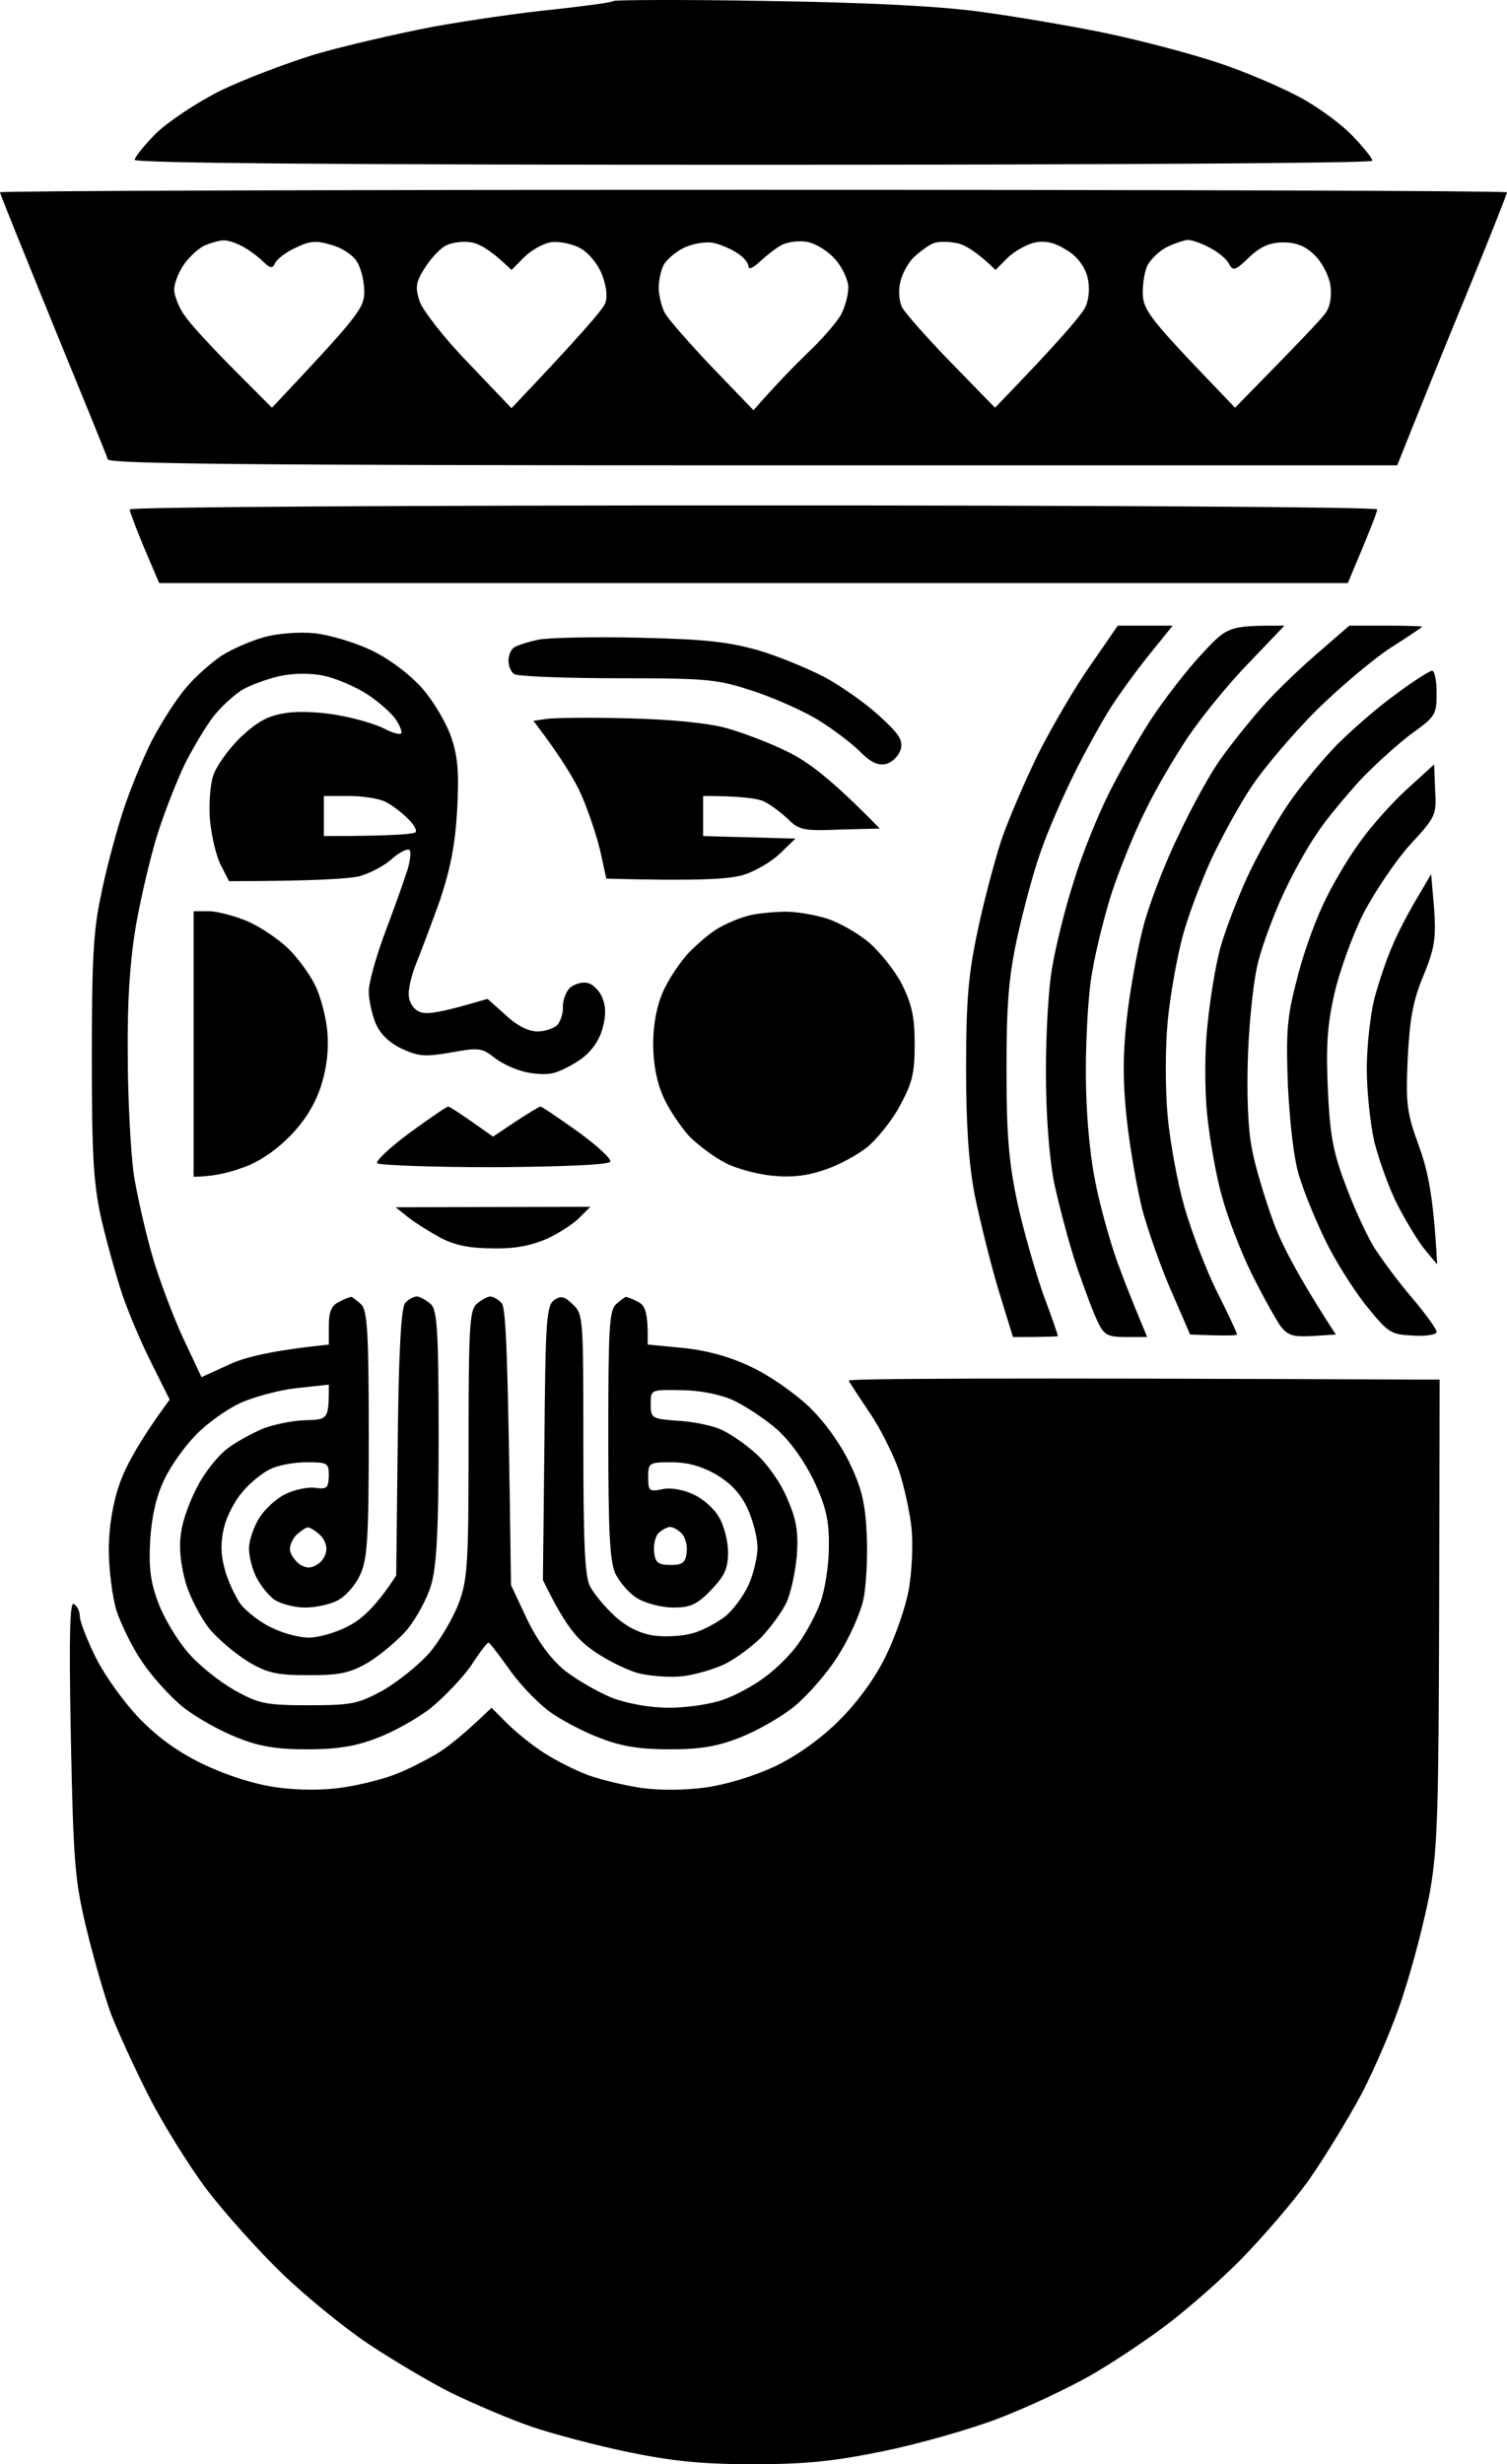 <svg width="164" height="268" viewBox="0 0 164 268" fill="none" xmlns="http://www.w3.org/2000/svg">
<path fill-rule="evenodd" clip-rule="evenodd" d="M83.358 0.103C94.164 0.267 101.93 0.648 106.437 1.247C110.184 1.738 116.266 2.773 120.013 3.536C123.76 4.298 129.354 5.769 132.503 6.805C135.653 7.84 139.78 9.638 141.735 10.727C143.69 11.817 146.188 13.67 147.328 14.923C148.469 16.121 149.392 17.266 149.338 17.483C149.338 17.756 119.036 17.919 82 17.919C37.47 17.919 14.662 17.756 14.662 17.375C14.662 17.102 15.694 15.794 16.997 14.487C18.301 13.234 21.396 11.163 23.894 9.91C26.446 8.657 31.062 6.914 34.212 5.933C37.362 5.007 43.064 3.699 46.974 2.936C50.883 2.228 56.857 1.356 60.278 1.029C63.699 0.648 66.632 0.267 66.795 0.103C66.958 -0.006 74.397 -0.06 83.358 0.103V0.103ZM156.669 150.043L156.615 175.105C156.56 196.572 156.452 200.93 155.637 205.616C155.094 208.613 153.791 213.625 152.759 216.785C151.781 219.945 149.664 224.849 148.197 227.682C146.677 230.515 144.07 234.765 142.387 237.162C140.703 239.505 137.445 243.264 135.164 245.607C132.938 247.895 129.245 251.11 127.019 252.799C124.792 254.488 121.045 256.994 118.656 258.356C116.266 259.718 111.759 261.843 108.609 263.042C105.46 264.241 99.866 265.821 96.119 266.583C90.797 267.673 87.756 268 82 268C76.407 268 73.203 267.673 68.424 266.692C65.003 265.984 60.224 264.731 57.834 263.914C55.445 263.096 51.535 261.407 49.146 260.263C46.756 259.065 42.738 256.667 40.185 254.978C37.633 253.289 33.397 249.857 30.736 247.296C28.076 244.735 24.383 240.595 22.428 238.034C20.527 235.473 17.703 230.951 16.183 227.954C14.662 224.958 12.816 220.926 12.056 218.965C11.35 217.003 10.155 212.862 9.395 209.702C8.146 204.526 7.983 202.51 7.711 188.998C7.494 177.72 7.603 174.124 8.037 174.451C8.417 174.669 8.689 175.269 8.689 175.813C8.689 176.304 9.449 178.32 10.427 180.281C11.404 182.243 13.522 185.185 15.205 186.928C17.215 188.998 19.495 190.633 22.265 191.941C24.817 193.139 27.75 194.065 30.139 194.392C32.474 194.719 35.244 194.719 37.362 194.392C39.208 194.12 41.76 193.466 43.009 192.976C44.313 192.485 46.322 191.45 47.517 190.742C48.711 190.034 50.558 188.563 53.49 185.729L55.119 187.364C56.042 188.29 57.834 189.761 59.192 190.633C60.55 191.505 62.722 192.594 64.079 193.085C65.437 193.575 67.989 194.174 69.781 194.447C71.736 194.719 74.56 194.719 76.841 194.392C79.122 194.065 82.163 193.139 84.444 192.05C86.887 190.851 89.385 189.053 91.395 187.037C93.404 185.021 95.305 182.406 96.445 180.009C97.477 177.884 98.563 174.724 98.889 172.926C99.215 171.128 99.377 168.186 99.215 166.388C99.052 164.59 98.4 161.648 97.803 159.85C97.151 158.052 95.739 155.219 94.599 153.584C93.513 151.95 92.481 150.424 92.372 150.152C92.264 149.934 106.709 149.825 156.669 150.043V150.043ZM82 20.644C127.073 20.644 164 20.753 164 20.916C164 21.079 162.045 26.037 159.601 31.976C157.158 37.86 154.497 44.508 152.053 50.61H82C26.446 50.61 11.893 50.446 11.73 49.956C11.621 49.575 8.906 42.927 5.756 35.245C2.607 27.509 0 21.079 0 20.916C0 20.753 36.873 20.644 82 20.644ZM20.093 28.653C19.495 29.47 18.952 30.777 18.952 31.54C19.007 32.303 19.55 33.665 20.256 34.537C20.907 35.463 23.297 38.024 25.523 40.258L29.596 44.344C39.099 34.264 39.642 33.502 39.642 31.704C39.642 30.56 39.262 29.088 38.828 28.435C38.393 27.726 37.144 26.909 36.058 26.637C34.483 26.146 33.669 26.201 32.257 26.909C31.225 27.345 30.248 28.108 29.976 28.544C29.65 29.252 29.433 29.252 28.51 28.326C27.913 27.781 26.881 27.018 26.175 26.691C25.523 26.364 24.654 26.092 24.274 26.146C23.948 26.146 23.079 26.364 22.428 26.637C21.776 26.855 20.744 27.781 20.093 28.653ZM46.159 29.252C45.236 30.723 45.181 31.268 45.67 32.793C45.996 33.72 48.331 36.771 50.938 39.441L55.662 44.398C63.211 36.444 65.654 33.611 65.871 32.957C66.143 32.249 65.98 31.05 65.491 29.797C64.948 28.544 63.971 27.399 62.993 26.909C62.07 26.473 60.713 26.201 59.844 26.364C59.029 26.528 57.78 27.236 57.02 27.999L55.662 29.361C53.544 27.291 52.241 26.528 51.318 26.364C50.395 26.201 49.146 26.364 48.44 26.746C47.788 27.127 46.756 28.271 46.159 29.252V29.252ZM72.225 28.816C71.899 29.415 71.682 30.56 71.682 31.431C71.736 32.249 72.008 33.447 72.388 34.101C72.768 34.755 75.049 37.37 77.493 39.931L82 44.616C84.335 41.947 86.29 39.931 87.865 38.405C89.494 36.88 91.123 34.973 91.558 34.156C91.992 33.284 92.318 32.031 92.318 31.268C92.318 30.505 91.721 29.198 90.96 28.271C90.146 27.345 88.897 26.528 87.865 26.31C86.887 26.146 85.638 26.31 84.987 26.691C84.389 27.018 83.358 27.835 82.652 28.489C81.946 29.143 81.457 29.361 81.457 28.98C81.457 28.598 80.914 27.944 80.208 27.509C79.556 27.073 78.416 26.582 77.656 26.419C76.895 26.255 75.483 26.473 74.506 26.909C73.583 27.345 72.551 28.217 72.225 28.816ZM99.486 27.944C98.834 28.544 98.129 29.851 97.966 30.723C97.748 31.649 97.857 32.848 98.183 33.447C98.509 34.047 100.898 36.771 103.505 39.441L108.283 44.344C115.506 36.88 117.841 34.101 118.167 33.284C118.547 32.358 118.601 31.159 118.33 30.069C118.004 28.925 117.189 27.835 116.049 27.182C114.854 26.419 113.823 26.146 112.682 26.364C111.813 26.528 110.456 27.291 109.695 27.999L108.338 29.361C106.22 27.291 104.862 26.528 103.993 26.419C103.125 26.255 101.984 26.255 101.55 26.473C101.115 26.637 100.192 27.291 99.486 27.944ZM124.901 28.816C124.575 29.415 124.358 30.777 124.358 31.813C124.358 33.447 125.009 34.428 129.354 39.059L134.404 44.344C141.464 37.152 143.907 34.591 144.287 33.992C144.776 33.284 144.939 32.194 144.776 30.995C144.613 29.96 143.853 28.489 143.038 27.726C142.061 26.746 141.029 26.364 139.672 26.364C138.205 26.364 137.174 26.8 135.925 27.999C134.458 29.415 134.187 29.524 133.752 28.707C133.535 28.217 132.558 27.399 131.689 26.964C130.82 26.473 129.679 26.092 129.245 26.092C128.811 26.146 127.779 26.473 126.91 26.909C126.095 27.345 125.226 28.217 124.901 28.816V28.816ZM82 54.968C119.362 54.968 149.881 55.132 149.881 55.404C149.881 55.622 149.175 57.529 146.677 63.413H17.323L15.694 59.599C14.825 57.529 14.119 55.622 14.119 55.404C14.119 55.132 44.638 54.968 82 54.968ZM121.642 68.044H127.616L125.064 71.204C123.706 72.894 121.751 75.563 120.828 77.034C119.85 78.56 118.113 81.72 116.918 84.117C115.723 86.514 114.04 90.328 113.279 92.562C112.465 94.796 111.325 99.1 110.673 102.097C109.75 106.347 109.532 109.452 109.532 116.263C109.532 123.128 109.75 126.179 110.673 130.592C111.325 133.643 112.628 138.165 113.497 140.671C114.42 143.123 115.126 145.194 115.126 145.302C115.126 145.357 114.04 145.411 110.238 145.411L108.609 140.127C107.74 137.184 106.6 132.553 106.057 129.884C105.405 126.397 105.134 122.365 105.134 115.99C105.134 108.798 105.405 105.856 106.383 101.28C107.034 98.12 108.229 93.706 108.935 91.472C109.695 89.239 111.542 84.934 113.008 81.938C114.528 78.941 117.081 74.582 118.71 72.294L121.642 68.044ZM139.78 68.044L135.87 72.131C133.698 74.365 130.766 77.96 129.299 80.14C127.833 82.319 125.715 85.915 124.629 88.204C123.489 90.437 121.914 94.36 121.045 96.921C120.23 99.427 119.253 103.35 118.873 105.638C118.438 107.872 118.167 112.776 118.167 116.535C118.167 120.73 118.547 125.198 119.144 128.249C119.633 130.919 120.774 134.951 121.588 137.239C122.403 139.473 123.489 142.197 124.846 145.411H122.566C120.556 145.411 120.176 145.194 119.525 143.886C119.09 143.069 118.058 140.29 117.189 137.784C116.321 135.223 115.234 131.028 114.691 128.521C114.148 125.579 113.823 121.112 113.823 116.535C113.823 112.449 114.094 107.327 114.528 105.093C114.909 102.805 115.94 98.664 116.864 95.831C117.732 92.944 119.47 88.694 120.665 86.296C121.86 83.899 123.977 80.194 125.335 78.124C126.747 75.999 129.136 72.894 130.766 71.15C133.644 68.044 133.698 68.044 139.78 68.044V68.044ZM146.84 68.044H150.804C152.976 68.044 154.768 68.099 154.768 68.153C154.768 68.208 153.248 69.243 151.347 70.442C149.501 71.64 145.862 74.692 143.256 77.252C140.703 79.813 137.554 83.518 136.25 85.479C134.947 87.386 132.992 90.982 131.852 93.379C130.766 95.777 129.299 99.536 128.702 101.824C128.105 104.058 127.344 108.199 127.073 111.087C126.801 114.029 126.801 118.442 127.073 121.439C127.344 124.272 128.159 128.739 128.919 131.355C129.679 133.97 131.254 138.111 132.449 140.508C133.644 142.851 134.621 144.976 134.621 145.139C134.621 145.248 133.481 145.302 129.517 145.139L127.507 140.508C126.367 137.947 124.955 133.915 124.303 131.518C123.706 129.121 122.946 124.708 122.62 121.711C122.185 117.734 122.185 114.737 122.62 110.814C122.946 107.818 123.76 103.404 124.358 101.007C124.955 98.61 126.693 94.033 128.213 90.928C129.679 87.768 131.797 83.954 132.883 82.483C133.97 80.957 135.925 78.505 137.228 77.034C138.531 75.509 141.246 72.894 143.256 71.15L146.84 68.044ZM34.158 68.862C35.787 69.025 38.556 69.842 40.403 70.714C42.412 71.695 44.53 73.275 45.996 74.909C47.299 76.435 48.657 78.778 49.146 80.303C49.852 82.374 49.96 84.281 49.743 88.204C49.526 91.963 48.983 94.633 47.842 98.011C46.919 100.571 45.779 103.568 45.344 104.658C44.856 105.802 44.475 107.327 44.475 108.09C44.475 108.907 44.91 109.67 45.562 109.997C46.322 110.378 47.517 110.269 53.056 108.635L55.011 110.378C56.205 111.523 57.509 112.176 58.486 112.176C59.301 112.176 60.278 111.849 60.658 111.468C60.984 111.087 61.31 110.215 61.256 109.452C61.256 108.689 61.636 107.763 62.07 107.382C62.559 107 63.373 106.782 63.862 106.891C64.405 106.946 65.111 107.6 65.491 108.362C65.926 109.343 65.98 110.324 65.6 111.74C65.274 113.048 64.46 114.247 63.319 115.118C62.342 115.827 60.93 116.535 60.224 116.698C59.464 116.916 57.997 116.807 56.966 116.535C55.88 116.263 54.413 115.554 53.707 114.955C52.458 113.974 52.024 113.92 49.091 114.465C46.213 114.955 45.562 114.901 43.661 114.029C42.249 113.32 41.326 112.394 40.837 111.196C40.457 110.215 40.131 108.689 40.131 107.818C40.131 106.891 40.891 104.167 41.815 101.661C42.738 99.209 43.824 96.213 44.204 95.014C44.638 93.815 44.747 92.671 44.584 92.453C44.367 92.235 43.498 92.671 42.683 93.379C41.869 94.142 40.294 94.96 39.154 95.286C38.068 95.559 34.375 95.831 24.926 95.831L24.003 94.033C23.514 93.052 23.025 90.928 22.862 89.293C22.699 87.659 22.862 85.425 23.188 84.39C23.514 83.354 24.872 81.448 26.229 80.14C28.184 78.342 29.27 77.797 31.279 77.525C32.691 77.307 35.352 77.47 37.144 77.852C38.936 78.178 41.054 78.832 41.869 79.268C42.683 79.704 43.498 79.922 43.661 79.758C43.77 79.595 43.552 78.941 43.064 78.233C42.629 77.579 41.217 76.326 39.968 75.509C38.719 74.692 36.547 73.765 35.244 73.493C33.669 73.166 31.877 73.22 30.356 73.547C28.999 73.874 27.152 74.528 26.283 75.073C25.36 75.672 24.003 76.925 23.242 77.906C22.428 78.941 21.07 81.23 20.147 83.028C19.278 84.826 17.921 88.258 17.16 90.655C16.4 93.052 15.368 97.466 14.825 100.462C14.174 104.276 13.848 108.526 13.902 114.628C13.902 119.423 14.228 125.307 14.554 127.704C14.934 130.102 15.857 134.079 16.563 136.531C17.269 139.037 18.789 143.014 19.875 145.411C21.016 147.809 21.939 149.825 21.939 149.77C21.939 149.77 23.242 149.171 24.926 148.408C26.664 147.591 29.542 146.883 35.787 146.229V144.158C35.787 142.687 36.058 141.979 36.873 141.598C37.47 141.271 38.068 141.053 38.23 141.053C38.339 141.053 38.828 141.434 39.317 141.87C39.968 142.524 40.131 144.867 40.131 156.036C40.131 167.641 39.968 169.657 39.154 171.346C38.665 172.435 37.525 173.689 36.71 174.07C35.895 174.506 34.321 174.833 33.18 174.833C32.094 174.833 30.628 174.451 29.922 174.015C29.27 173.58 28.347 172.435 27.913 171.564C27.424 170.637 27.098 169.221 27.098 168.404C27.098 167.586 27.587 166.115 28.184 165.135C28.782 164.154 30.03 163.01 31.008 162.519C31.985 162.029 33.452 161.702 34.266 161.811C35.569 161.975 35.733 161.866 35.787 160.503C35.787 159.087 35.624 159.032 33.343 159.032C31.985 159.032 30.193 159.359 29.379 159.795C28.564 160.177 27.207 161.266 26.392 162.247C25.578 163.173 24.654 164.917 24.383 166.115C24.003 167.641 24.003 169.003 24.437 170.583C24.763 171.891 25.578 173.58 26.175 174.451C26.826 175.269 28.347 176.467 29.542 177.012C30.736 177.611 32.529 178.102 33.615 178.102C34.646 178.102 36.601 177.557 37.905 176.849C39.317 176.14 40.891 174.778 43.118 171.346L43.281 156.908C43.389 146.774 43.661 142.197 44.095 141.707C44.421 141.325 45.019 140.998 45.399 140.998C45.779 141.053 46.431 141.434 46.919 141.87C47.571 142.524 47.734 144.921 47.734 156.145C47.734 166.497 47.517 170.311 46.919 172.381C46.485 173.852 45.29 176.031 44.313 177.23C43.335 178.374 41.434 179.954 40.131 180.771C38.068 181.97 36.981 182.188 33.615 182.188C30.193 182.188 29.107 181.97 27.098 180.771C25.74 179.954 23.84 178.374 22.862 177.23C21.885 176.031 20.69 173.743 20.201 172.109C19.658 170.147 19.441 168.24 19.713 166.66C19.875 165.298 20.744 163.01 21.559 161.539C22.319 160.068 23.731 158.324 24.654 157.616C25.523 156.908 27.261 155.981 28.456 155.436C29.65 154.946 31.768 154.51 33.18 154.456C35.732 154.401 35.787 154.401 35.787 150.587L32.257 150.969C30.302 151.187 27.532 151.95 26.12 152.603C24.709 153.257 22.536 154.783 21.342 156.036C20.147 157.234 18.572 159.414 17.866 160.939C16.997 162.737 16.509 164.917 16.346 167.477C16.183 170.365 16.346 172 17.215 174.288C17.812 175.922 19.278 178.374 20.473 179.736C21.613 181.098 23.894 182.896 25.523 183.823C28.184 185.294 28.89 185.457 33.615 185.457C38.339 185.457 38.991 185.294 41.706 183.823C43.281 182.896 45.562 181.098 46.756 179.736C47.897 178.374 49.309 175.977 49.906 174.397C50.883 171.836 50.992 170.093 50.992 157.125C50.992 144.703 51.101 142.578 51.807 141.87C52.295 141.434 52.947 141.053 53.327 140.998C53.653 140.998 54.25 141.325 54.576 141.707C55.065 142.197 55.282 146.937 55.608 172.381L57.346 176.086C58.486 178.429 59.898 180.39 61.419 181.643C62.722 182.678 65.003 183.986 66.578 184.64C68.315 185.294 70.759 185.729 72.823 185.729C74.723 185.729 77.33 185.348 78.687 184.858C79.991 184.422 82.109 183.278 83.303 182.351C84.498 181.48 86.127 179.845 86.887 178.756C87.702 177.611 88.788 175.65 89.277 174.288C89.766 172.926 90.2 170.256 90.2 168.295C90.254 165.516 89.928 163.99 88.68 161.266C87.648 159.087 86.181 156.962 84.661 155.545C83.303 154.347 81.077 152.876 79.773 152.276C78.307 151.623 76.026 151.187 74.072 151.187C70.813 151.132 70.813 151.132 70.813 152.712C70.813 154.238 70.922 154.292 73.637 154.51C75.212 154.565 77.275 155.001 78.253 155.382C79.231 155.763 81.022 156.962 82.217 158.052C83.412 159.087 84.932 161.212 85.638 162.901C86.67 165.244 86.887 166.497 86.725 169.112C86.562 170.91 86.073 173.253 85.584 174.288C85.095 175.323 83.846 177.012 82.869 178.047C81.891 179.028 80.154 180.336 78.959 180.935C77.764 181.534 75.646 182.134 74.343 182.297C72.985 182.46 70.759 182.297 69.456 181.97C68.098 181.589 65.817 180.445 64.405 179.409C62.667 178.156 61.419 176.631 59.083 171.836L59.246 156.908C59.355 143.613 59.464 141.924 60.332 141.38C61.038 140.889 61.473 140.998 62.342 141.87C63.482 142.905 63.482 143.45 63.482 156.962C63.482 167.804 63.645 171.346 64.188 172.49C64.623 173.307 65.817 174.778 66.903 175.759C68.207 176.958 69.673 177.666 71.193 177.884C72.497 178.047 74.343 177.938 75.429 177.611C76.461 177.339 78.036 176.467 78.905 175.813C79.773 175.105 80.914 173.58 81.457 172.381C82 171.182 82.434 169.33 82.434 168.295C82.434 167.259 81.946 165.353 81.348 164.045C80.642 162.519 79.556 161.321 77.981 160.395C76.407 159.468 74.832 159.032 73.094 159.032C70.596 159.032 70.542 159.087 70.542 160.667C70.542 162.138 70.65 162.247 72.008 161.975C72.931 161.757 74.289 161.975 75.429 162.519C76.461 162.955 77.764 164.099 78.253 165.026C78.796 165.897 79.231 167.641 79.231 168.839C79.231 170.583 78.85 171.4 77.384 172.926C75.864 174.506 75.103 174.833 73.311 174.833C72.062 174.833 70.325 174.397 69.401 173.852C68.532 173.362 67.446 172.109 66.958 171.128C66.36 169.711 66.197 166.66 66.197 156.036C66.197 144.594 66.306 142.578 67.012 141.87C67.501 141.434 67.989 141.053 68.098 141.053C68.261 141.053 68.858 141.271 69.456 141.598C70.216 141.979 70.542 142.687 70.487 146.229L74.452 146.61C77.094 146.901 79.538 147.591 81.783 148.68C83.683 149.552 86.399 151.459 87.919 152.876C89.657 154.51 91.34 156.853 92.427 159.032C93.784 161.866 94.164 163.446 94.327 166.933C94.436 169.33 94.273 172.49 93.947 174.015C93.621 175.487 92.372 178.265 91.177 180.118C89.983 182.025 87.811 184.476 86.399 185.62C84.987 186.765 82.38 188.236 80.588 188.944C78.144 189.925 76.189 190.252 72.985 190.252C69.781 190.252 67.772 189.979 65.383 189.053C63.591 188.399 60.984 187.037 59.681 186.056C58.323 185.021 56.368 182.951 55.336 181.425C54.25 179.9 53.273 178.647 53.164 178.647C53.001 178.647 52.133 179.791 51.264 181.153C50.34 182.46 48.385 184.531 46.919 185.729C45.399 186.928 42.738 188.399 40.946 189.053C38.556 189.979 36.493 190.252 33.343 190.252C30.085 190.252 28.13 189.925 25.74 188.944C23.948 188.236 21.287 186.765 19.875 185.62C18.464 184.476 16.454 182.242 15.422 180.662C14.336 179.082 13.142 176.576 12.653 175.105C12.219 173.58 11.838 170.637 11.838 168.567C11.838 166.17 12.273 163.5 12.979 161.484C13.576 159.686 15.042 156.853 18.464 152.222L16.563 148.408C15.477 146.283 14.011 142.851 13.305 140.78C12.599 138.655 11.567 134.896 10.97 132.335C10.155 128.521 9.992 125.416 9.992 114.901C9.992 104.658 10.155 101.171 10.97 97.466C11.458 94.905 12.544 90.873 13.305 88.476C14.065 86.079 15.531 82.537 16.509 80.576C17.54 78.614 19.169 76.054 20.201 74.855C21.179 73.656 22.971 72.076 24.111 71.314C25.306 70.551 27.369 69.679 28.727 69.298C30.085 68.916 32.474 68.698 34.158 68.862V68.862ZM35.244 90.928C42.792 90.928 45.127 90.71 45.236 90.492C45.399 90.274 44.964 89.566 44.313 88.966C43.661 88.312 42.575 87.495 41.869 87.168C41.217 86.841 39.425 86.569 37.959 86.569H35.244V90.928ZM31.551 168.622C31.66 169.112 32.148 169.82 32.637 170.147C33.343 170.583 33.832 170.583 34.538 170.147C35.081 169.82 35.515 169.112 35.515 168.513C35.569 167.968 35.189 167.205 34.701 166.824C34.266 166.442 33.723 166.115 33.506 166.115C33.289 166.115 32.746 166.497 32.257 166.933C31.823 167.368 31.497 168.131 31.551 168.622ZM71.193 168.839C71.302 169.929 71.628 170.202 72.985 170.202C74.289 170.202 74.615 169.929 74.723 168.839C74.832 168.077 74.56 167.15 74.18 166.769C73.8 166.388 73.257 166.061 72.877 166.061C72.551 166.115 72.008 166.388 71.628 166.769C71.302 167.15 71.085 168.077 71.193 168.839V168.839ZM69.456 69.352C76.678 69.516 79.176 69.788 82.489 70.714C84.715 71.368 87.974 72.73 89.766 73.656C91.558 74.637 94.219 76.49 95.685 77.852C97.857 79.813 98.291 80.521 98.02 81.502C97.803 82.21 97.151 82.864 96.445 83.082C95.576 83.3 94.762 82.918 93.621 81.774C92.698 80.848 90.743 79.377 89.277 78.451C87.756 77.47 84.607 76.054 82.217 75.236C78.09 73.874 77.275 73.765 67.283 73.765C61.419 73.765 56.368 73.547 55.988 73.329C55.608 73.112 55.336 72.458 55.336 71.858C55.336 71.259 55.608 70.605 55.988 70.387C56.368 70.169 57.509 69.788 58.595 69.57C59.627 69.352 64.514 69.243 69.456 69.352ZM155.854 72.948C156.126 72.948 156.343 74.038 156.343 75.4C156.343 77.688 156.18 77.96 153.736 79.704C152.325 80.739 149.826 82.973 148.143 84.716C146.514 86.514 144.287 89.13 143.31 90.655C142.278 92.126 140.649 95.068 139.672 97.193C138.694 99.264 137.499 102.478 137.011 104.276C136.468 106.129 135.979 110.542 135.816 114.628C135.653 119.041 135.816 122.91 136.25 124.98C136.576 126.778 137.608 130.21 138.477 132.608C139.291 135.005 141.246 138.819 145.374 145.139L142.821 145.302C140.703 145.411 140.16 145.248 139.346 144.213C138.857 143.505 137.445 140.998 136.25 138.601C135.056 136.204 133.589 132.39 132.992 130.156C132.34 127.922 131.634 123.836 131.363 121.166C131.091 118.279 131.091 114.247 131.417 111.359C131.689 108.635 132.286 104.984 132.775 103.187C133.264 101.389 134.567 97.956 135.653 95.559C136.739 93.162 138.748 89.62 140.052 87.659C141.355 85.697 143.799 82.755 145.428 81.066C147.111 79.377 149.989 76.871 151.89 75.509C153.791 74.092 155.583 72.948 155.854 72.948V72.948ZM68.37 78.124C72.931 78.233 76.895 78.614 78.959 79.159C80.751 79.65 83.792 80.794 85.747 81.774C87.974 82.864 90.472 84.716 95.739 90.11L91.395 90.219C87.485 90.383 86.942 90.274 85.747 89.075C84.987 88.367 83.846 87.495 83.14 87.168C82.489 86.841 80.697 86.569 76.515 86.569V90.928L86.562 91.2L84.878 92.835C83.955 93.706 82.163 94.796 80.805 95.177C79.285 95.613 76.135 95.831 65.98 95.559L65.329 92.562C64.948 90.928 64.025 88.204 63.319 86.569C62.613 84.934 61.093 82.374 58.052 78.396L59.518 78.178C60.332 78.07 64.297 78.015 68.37 78.124V78.124ZM156.072 83.136L156.18 85.97C156.343 88.639 156.234 88.857 153.465 91.854C151.89 93.597 149.609 96.975 148.36 99.373C147.166 101.77 145.754 105.693 145.211 108.09C144.45 111.414 144.287 113.865 144.505 118.442C144.722 123.291 145.048 125.252 146.405 128.794C147.274 131.191 148.686 134.242 149.501 135.604C150.37 136.966 152.216 139.473 153.682 141.162C155.148 142.905 156.343 144.54 156.343 144.867C156.343 145.139 155.203 145.357 153.736 145.248C151.347 145.139 151.075 144.976 148.577 141.87C147.166 140.072 145.156 136.858 144.179 134.787C143.147 132.662 141.898 129.611 141.409 127.977C140.812 126.179 140.377 122.256 140.16 118.17C139.943 112.34 140.052 110.651 141.083 106.728C141.681 104.167 142.984 100.517 143.907 98.555C144.776 96.594 146.568 93.543 147.872 91.745C149.121 89.947 151.51 87.277 153.139 85.806L156.072 83.136ZM155.746 95.068L156.072 98.828C156.289 102.097 156.126 103.132 154.877 106.183C153.736 108.907 153.411 110.923 153.193 115.173C152.976 120.076 153.085 121.003 154.442 124.708C155.42 127.432 156.017 130.21 156.397 137.511L155.04 135.877C154.279 134.951 152.976 132.771 152.053 130.973C151.13 129.175 150.044 126.07 149.555 124.163C149.121 122.201 148.74 118.66 148.74 116.263C148.74 113.865 149.121 110.433 149.555 108.635C150.044 106.837 150.913 104.222 151.51 102.914C152.053 101.552 153.302 99.209 154.171 97.738L155.746 95.068ZM21.07 99.1H22.862C23.785 99.155 25.686 99.645 27.044 100.244C28.401 100.844 30.302 102.151 31.279 103.078C32.311 104.058 33.615 105.802 34.212 107C34.864 108.199 35.461 110.542 35.624 112.176C35.787 114.247 35.569 116.099 34.918 118.17C34.212 120.24 33.126 121.983 31.442 123.672C29.868 125.252 27.967 126.506 26.229 127.05C24.763 127.595 22.971 127.977 21.07 127.977V99.1ZM85.15 99.155C86.507 99.1 88.68 99.482 90.037 99.918C91.395 100.353 93.458 101.552 94.599 102.533C95.739 103.513 97.368 105.529 98.129 107C99.215 109.18 99.54 110.542 99.54 113.538C99.54 116.807 99.269 117.788 97.911 120.294C97.042 121.929 95.413 123.89 94.382 124.762C93.35 125.579 91.286 126.724 89.766 127.214C87.919 127.868 86.127 128.086 84.064 127.868C82.434 127.704 80.099 127.105 78.905 126.451C77.71 125.852 75.972 124.544 74.995 123.563C74.072 122.528 72.768 120.621 72.171 119.259C71.465 117.679 71.085 115.663 71.085 113.538C71.085 111.414 71.465 109.398 72.171 107.818C72.768 106.456 74.072 104.549 74.995 103.568C75.972 102.587 77.438 101.334 78.253 100.898C79.122 100.408 80.425 99.863 81.24 99.645C82.054 99.373 83.792 99.209 85.15 99.155V99.155ZM48.766 120.349C48.928 120.349 50.069 121.057 53.653 123.618L56.097 121.983C57.454 121.112 58.649 120.349 58.812 120.349C58.975 120.349 60.821 121.602 62.885 123.073C65.003 124.599 66.578 126.07 66.415 126.342C66.252 126.669 61.473 126.887 53.816 126.941C46.974 126.941 41.272 126.724 41.054 126.506C40.837 126.288 42.412 124.817 44.53 123.237C46.702 121.657 48.603 120.349 48.766 120.349V120.349ZM43.064 131.3L64.242 131.246L63.156 132.335C62.559 132.989 60.984 134.024 59.627 134.678C57.889 135.441 56.151 135.822 53.653 135.768C51.155 135.768 49.526 135.441 47.951 134.624C46.756 133.97 45.181 132.989 44.421 132.39L43.064 131.3Z" fill="black"/>
</svg>
